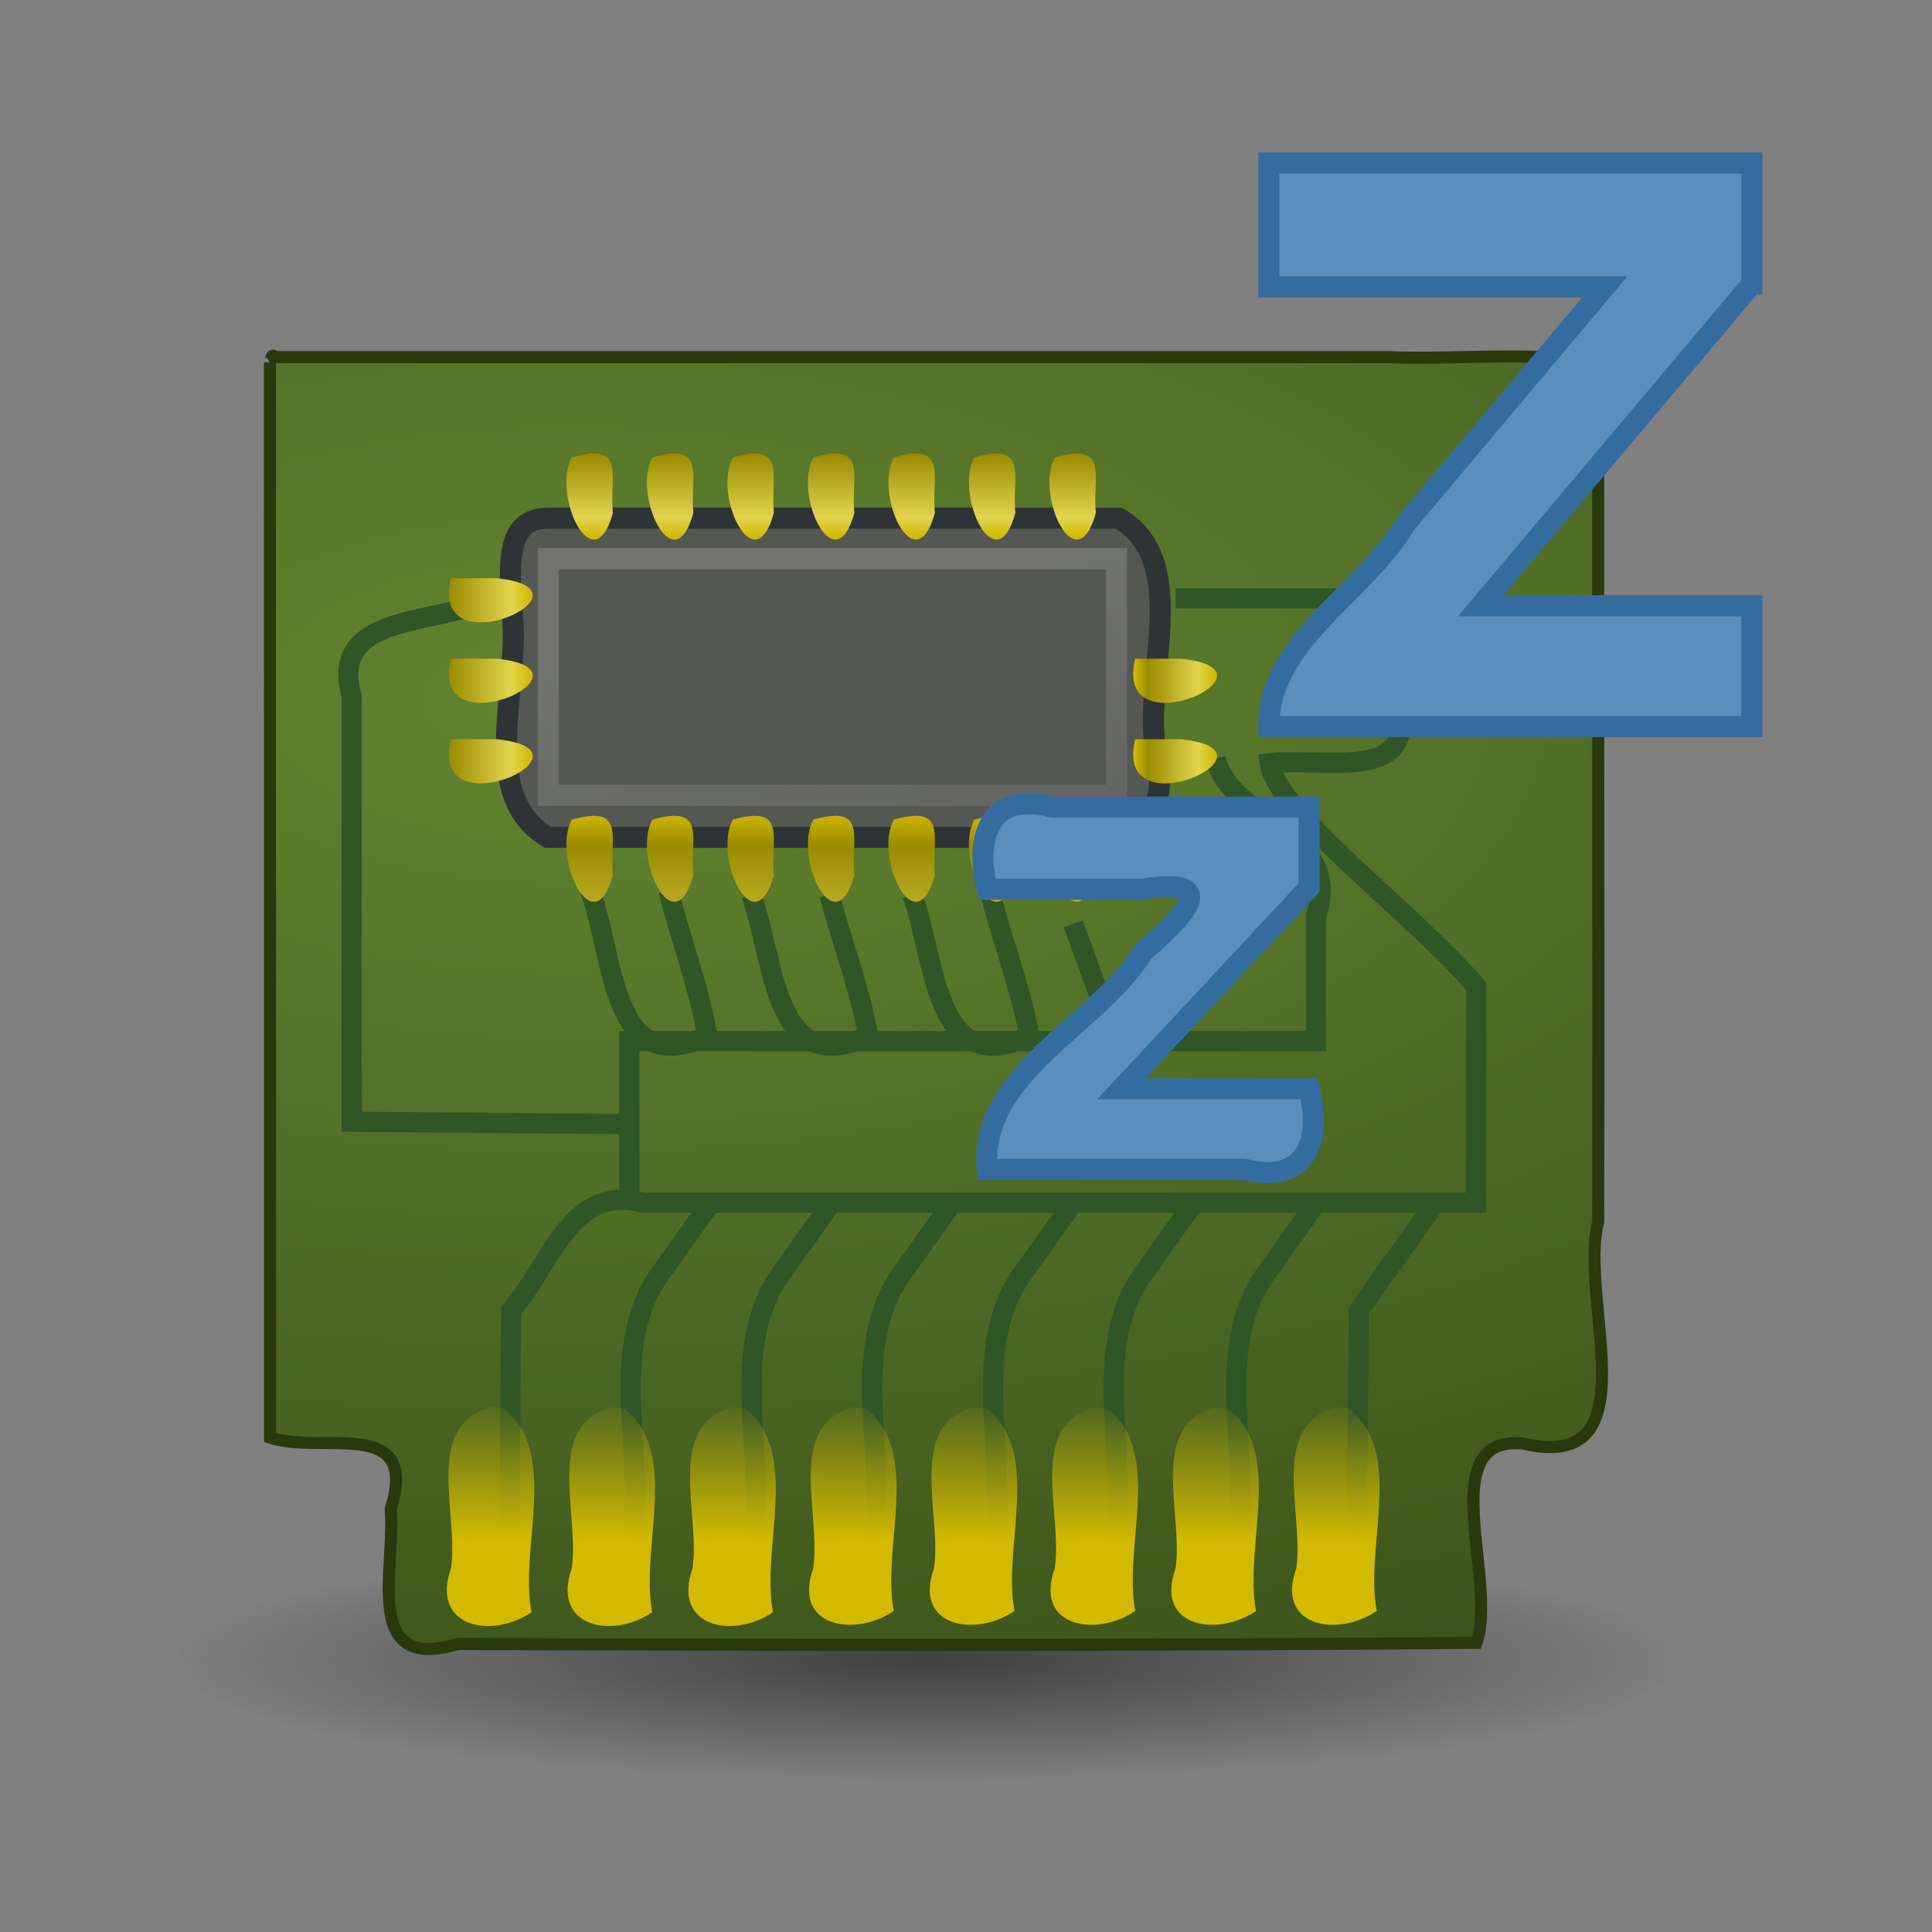 <?xml version="1.0" encoding="UTF-8" standalone="no"?><!DOCTYPE svg PUBLIC "-//W3C//DTD SVG 1.1//EN" "http://www.w3.org/Graphics/SVG/1.1/DTD/svg11.dtd"><svg xmlns="http://www.w3.org/2000/svg" xmlns:xlink="http://www.w3.org/1999/xlink" height="64" version="1.1" viewBox="0 0 48 48" width="64"><rect x="0" y="0" width="48" height="48" fill="#808080" stroke="none"/><defs><linearGradient id="a"><stop offset="0" stop-color="#cfb900"/><stop offset="0.21" stop-color="#e2d44d"/><stop offset="0.84" stop-color="#9a8b00"/><stop offset="1" stop-color="#cfb900"/></linearGradient><linearGradient gradientTransform="matrix(0 .667 -1 0 32.905 20.828)" gradientUnits="userSpaceOnUse" id="i" x1="12.647" x2="4.713" xlink:href="#a" y1="11.5" y2="11.5"/><linearGradient gradientTransform="matrix(0 .667 -1 0 32.905 11.828)" gradientUnits="userSpaceOnUse" id="h" x1="8" x2="4.328" xlink:href="#a" y1="19.5" y2="19.5"/><linearGradient gradientTransform="matrix(-.667 0 0 1 44.905 -.839)" gradientUnits="userSpaceOnUse" id="g" x1="24" x2="27" xlink:href="#a" y1="21.5" y2="21.5"/><linearGradient gradientTransform="matrix(.667 0 0 1 6.572 -.839)" gradientUnits="userSpaceOnUse" id="f" x1="8" x2="4.328" xlink:href="#a" y1="19.5" y2="19.5"/><linearGradient gradientTransform="matrix(.935 0 0 1.149 4.424 -4.699)" gradientUnits="userSpaceOnUse" id="e" x1="16.965" x2="18.968" y1="20.166" y2="31.347"><stop offset="0" stop-color="#fff"/><stop offset="1" stop-color="#fff" stop-opacity="0"/></linearGradient><radialGradient cx="21.5" cy="44.75" gradientTransform="matrix(1.118 0 0 .176 -2.305 37.171)" gradientUnits="userSpaceOnUse" id="c" r="17"><stop offset="0"/><stop offset="1" stop-opacity="0"/></radialGradient><linearGradient gradientTransform="matrix(1.984 0 0 1 -2.001 -.839)" gradientUnits="userSpaceOnUse" id="d" x1="6.221" x2="6.238" y1="42.891" y2="39.267"><stop offset="0" stop-color="#d3ba00"/><stop offset="1" stop-color="#d3ba00" stop-opacity="0"/></linearGradient><radialGradient cx="15" cy="19.77" gradientTransform="matrix(3.823 0 1.6518e-8 1.765 -44.444 -13.725)" gradientUnits="userSpaceOnUse" id="b" r="17.001"><stop offset="0" stop-color="#628430"/><stop offset="1" stop-color="#364d17"/></radialGradient></defs><g transform="translate(1.3 -3.792)"><path color="#000" d="m40.724 45.068c-3.937 3.034-9.142 2.441-13.802 2.771-3.677 0.312-7.384 0.082-11.075 0.105-4.396-0.105-8.908-0.555-12.933-2.453 0.639-2.848 4.762-2 6.991-2.732 9.717-1.004 19.711-1.282 29.246 1.13 0.598 0.239 1.419 0.446 1.573 1.179z" fill="url(#c)" opacity="0.5"/><path color="#000" d="m5.406 12.791c0.001 8.907 0.003 17.813 0.004 26.72 1.311 0.429 3.718-0.556 2.997 1.781 0.122 1.516-0.72 4.056 1.667 3.345 8.436 0.027 16.873 0.043 25.308-0.029 0.54-1.548-1.096-5.169 1.157-4.951 3.246 0.756 1.363-3.602 1.868-5.512 0.014-7.118-9e-3 -14.235 1e-3 -21.353-1.703-0.271-3.478-0.061-5.213-0.127h-27.664c-0.101-0.122-0.089 0.1-0.125 0.126z" display="block" fill="url(#b)" stroke="#28390d" stroke-width="0.3"/><path color="#000" d="m28.905 22.633c0.361 1.581 3.214 1.839 2.489 3.913v3.114h-17.059v3.933" display="block" fill="none" stroke="#305526" stroke-width="0.5"/><path color="#000" d="m11.347 42.122c0.018-1.927 0.037-3.854 0.055-5.781 0.98-1.099 1.467-3.154 3.264-2.667h20.709v-5.372c-1.46-1.752-4.952-4.293-5.128-5.547 1.452-0.154 3.769 0.523 3.159-1.613v-2.483h-5.5" display="block" fill="none" stroke="#305526" stroke-width="0.5"/><path color="#000" d="m17.405 42.122c0.333-2.235-0.669-4.904 0.768-6.781 0.396-0.556 0.792-1.111 1.188-1.667" display="block" fill="none" stroke="#305526" stroke-width="0.5"/><path color="#000" d="m14.405 42.122c0.333-2.235-0.669-4.904 0.768-6.781 0.396-0.556 0.792-1.111 1.188-1.667" display="block" fill="none" stroke="#305526" stroke-width="0.5"/><path color="#000" d="m20.405 42.122c0.333-2.235-0.669-4.904 0.768-6.781 0.396-0.556 0.792-1.111 1.188-1.667" display="block" fill="none" stroke="#305526" stroke-width="0.5"/><path color="#000" d="m23.405 42.122c0.333-2.235-0.669-4.904 0.768-6.781 0.396-0.556 0.792-1.111 1.188-1.667" display="block" fill="none" stroke="#305526" stroke-width="0.5"/><path color="#000" d="m26.405 42.122c0.333-2.235-0.669-4.904 0.768-6.781 0.396-0.556 0.792-1.111 1.188-1.667" display="block" fill="none" stroke="#305526" stroke-width="0.5"/><path color="#000" d="m29.449 42.122c0.333-2.235-0.669-4.904 0.768-6.78 0.396-0.556 0.792-1.111 1.188-1.667" display="block" fill="none" stroke="#305526" stroke-width="0.5"/><path color="#000" d="m32.405 42.122c0.018-1.927 0.037-3.854 0.055-5.781 0.634-0.889 1.267-1.778 1.901-2.667" display="block" fill="none" stroke="#305526" stroke-width="0.5"/><path color="#000" d="m10.905 38.751c-1.707 0.455-0.795 2.656-1 4.008-0.515 1.46 1.008 1.767 2 1.087-0.311-1.622 0.707-3.95-0.692-5.061zm3 0c-1.707 0.455-0.795 2.656-1 4.008-0.515 1.46 1.008 1.767 2 1.087-0.311-1.622 0.707-3.95-0.692-5.061zm3 0c-1.707 0.455-0.795 2.656-1 4.008-0.515 1.46 1.008 1.767 2 1.087-0.311-1.622 0.707-3.95-0.692-5.061zm3 0c-1.707 0.455-0.795 2.656-1 4.008-0.525 1.459 1.036 1.719 2 1.056-0.309-1.613 0.705-3.928-0.692-5.03zm3 0c-1.707 0.455-0.795 2.656-1 4.008-0.525 1.459 1.036 1.719 2 1.056-0.309-1.613 0.705-3.928-0.692-5.03zm3 0c-1.707 0.455-0.795 2.656-1 4.008-0.525 1.459 1.036 1.719 2 1.056-0.309-1.613 0.705-3.928-0.692-5.03zm3 0c-1.707 0.455-0.795 2.656-1 4.008-0.525 1.459 1.036 1.719 2 1.056-0.309-1.613 0.705-3.928-0.692-5.03zm3 0c-1.707 0.455-0.795 2.656-1 4.008-0.525 1.459 1.036 1.719 2 1.056-0.309-1.613 0.705-3.928-0.692-5.03z" display="block" fill="url(#d)"/><path color="#000" d="m10.905 18.661c-1.323 0.685-4.056 0.328-3.469 2.425v10.574c2.333 0.021 4.667 0.042 7 0.062" display="block" fill="none" stroke="#305526" stroke-width="0.5"/><path color="#000" d="m13.363 25.921c0.599 1.597 0.507 4.751 2.911 3.605-0.211-1.217-0.664-2.401-0.966-3.605" display="block" fill="none" stroke="#305526" stroke-width="0.5"/><path color="#000" d="m17.363 26.021c0.586 1.584 0.55 4.639 2.91 3.505-0.216-1.182-0.66-2.337-0.965-3.505" display="block" fill="none" stroke="#305526" stroke-width="0.5"/><path color="#000" d="m21.363 26.021c0.586 1.584 0.55 4.639 2.91 3.505-0.216-1.182-0.66-2.337-0.965-3.505" display="block" fill="none" stroke="#305526" stroke-width="0.5"/><path color="#000" d="m25.363 26.744c0.354 0.972 0.707 1.944 1.061 2.917" display="block" fill="none" stroke="#305526" stroke-width="0.5"/><path color="#000" d="m12.319 16.665h14.172c1.882 1.103 0.538 4.04 0.95 5.94 0.532 2.444-2.21 2.021-3.805 1.991h-11.317c-1.882-1.103-0.538-4.04-0.95-5.94 0.049-0.745-0.163-1.987 0.95-1.991z" display="block" fill="#555753" stroke="#2e3436" stroke-width="0.525"/><path color="#000" d="m12.322 17.672h14.116v5.882h-14.116v-5.882z" display="block" fill="none" opacity="0.17" stroke="url(#e)" stroke-width="0.525"/><path color="#000" d="m9.905 18.157c-0.569 2.322 3.872 0.282 1.132 0h-1.132zm0 2c-0.569 2.322 3.872 0.282 1.132 0h-1.132zm0 2c-0.569 2.322 3.872 0.282 1.132 0h-1.132z" display="block" fill="url(#f)"/><path color="#000" d="m26.905 20.157c-0.569 2.322 3.872 0.282 1.132 0h-1.132zm0 2c-0.569 2.322 3.872 0.282 1.132 0h-1.132z" display="block" fill="url(#g)"/><path color="#000" d="m12.905 15.157c-0.5 0.935 0.54 3.142 1.023 1.373-0.102-0.864 0.368-1.769-1.023-1.373zm2 0c-0.5 0.935 0.54 3.142 1.023 1.373-0.102-0.864 0.368-1.769-1.023-1.373zm2 0c-0.5 0.935 0.54 3.142 1.023 1.373-0.102-0.864 0.368-1.769-1.023-1.373zm2 0c-0.5 0.935 0.54 3.142 1.023 1.373-0.102-0.864 0.368-1.769-1.023-1.373zm2 0c-0.5 0.935 0.54 3.142 1.023 1.373-0.102-0.864 0.368-1.769-1.023-1.373zm2 0c-0.5 0.935 0.54 3.142 1.023 1.373-0.102-0.864 0.368-1.769-1.023-1.373zm2 0c-0.5 0.935 0.54 3.142 1.023 1.373-0.102-0.864 0.368-1.769-1.023-1.373z" display="block" fill="url(#h)"/><path color="#000" d="m12.905 24.157c-0.5 0.935 0.54 3.142 1.023 1.373-0.102-0.864 0.368-1.769-1.023-1.373zm2 0c-0.5 0.935 0.54 3.142 1.023 1.373-0.102-0.864 0.368-1.769-1.023-1.373zm2 0c-0.5 0.935 0.54 3.142 1.023 1.373-0.102-0.864 0.368-1.769-1.023-1.373zm2 0c-0.5 0.935 0.54 3.142 1.023 1.373-0.102-0.864 0.368-1.769-1.023-1.373zm2 0c-0.5 0.935 0.54 3.142 1.023 1.373-0.102-0.864 0.368-1.769-1.023-1.373zm2 0c-0.5 0.935 0.54 3.142 1.023 1.373-0.102-0.864 0.368-1.769-1.023-1.373zm2 0c-0.5 0.935 0.54 3.142 1.023 1.373-0.102-0.864 0.368-1.769-1.023-1.373z" display="block" fill="url(#i)"/></g><g fill="#5c8ebd" stroke="#356ca0" stroke-width="0.525" transform="translate(1.524 -49.949)"><path d="m42 57.003c-2.246 2.666-4.492 5.331-6.738 7.997h6.738v3h-12c-0.015-2.121 2.387-3.316 3.392-5.033 1.651-1.963 3.301-3.926 4.952-5.889h-8.344v-3.078h12v3.003z"/><path d="m31 71.999c-1.555 1.667-3.11 3.334-4.664 5.001h4.664c0.342 1.37-0.14 2.388-1.61 2h-6.39c-0.184-2.421 2.722-3.546 3.876-5.399 1.199-1.046 1.864-1.859-0.032-1.559h-3.844c-0.332-1.367 0.119-2.442 1.61-2.042h6.39v1.999z"/></g></svg>